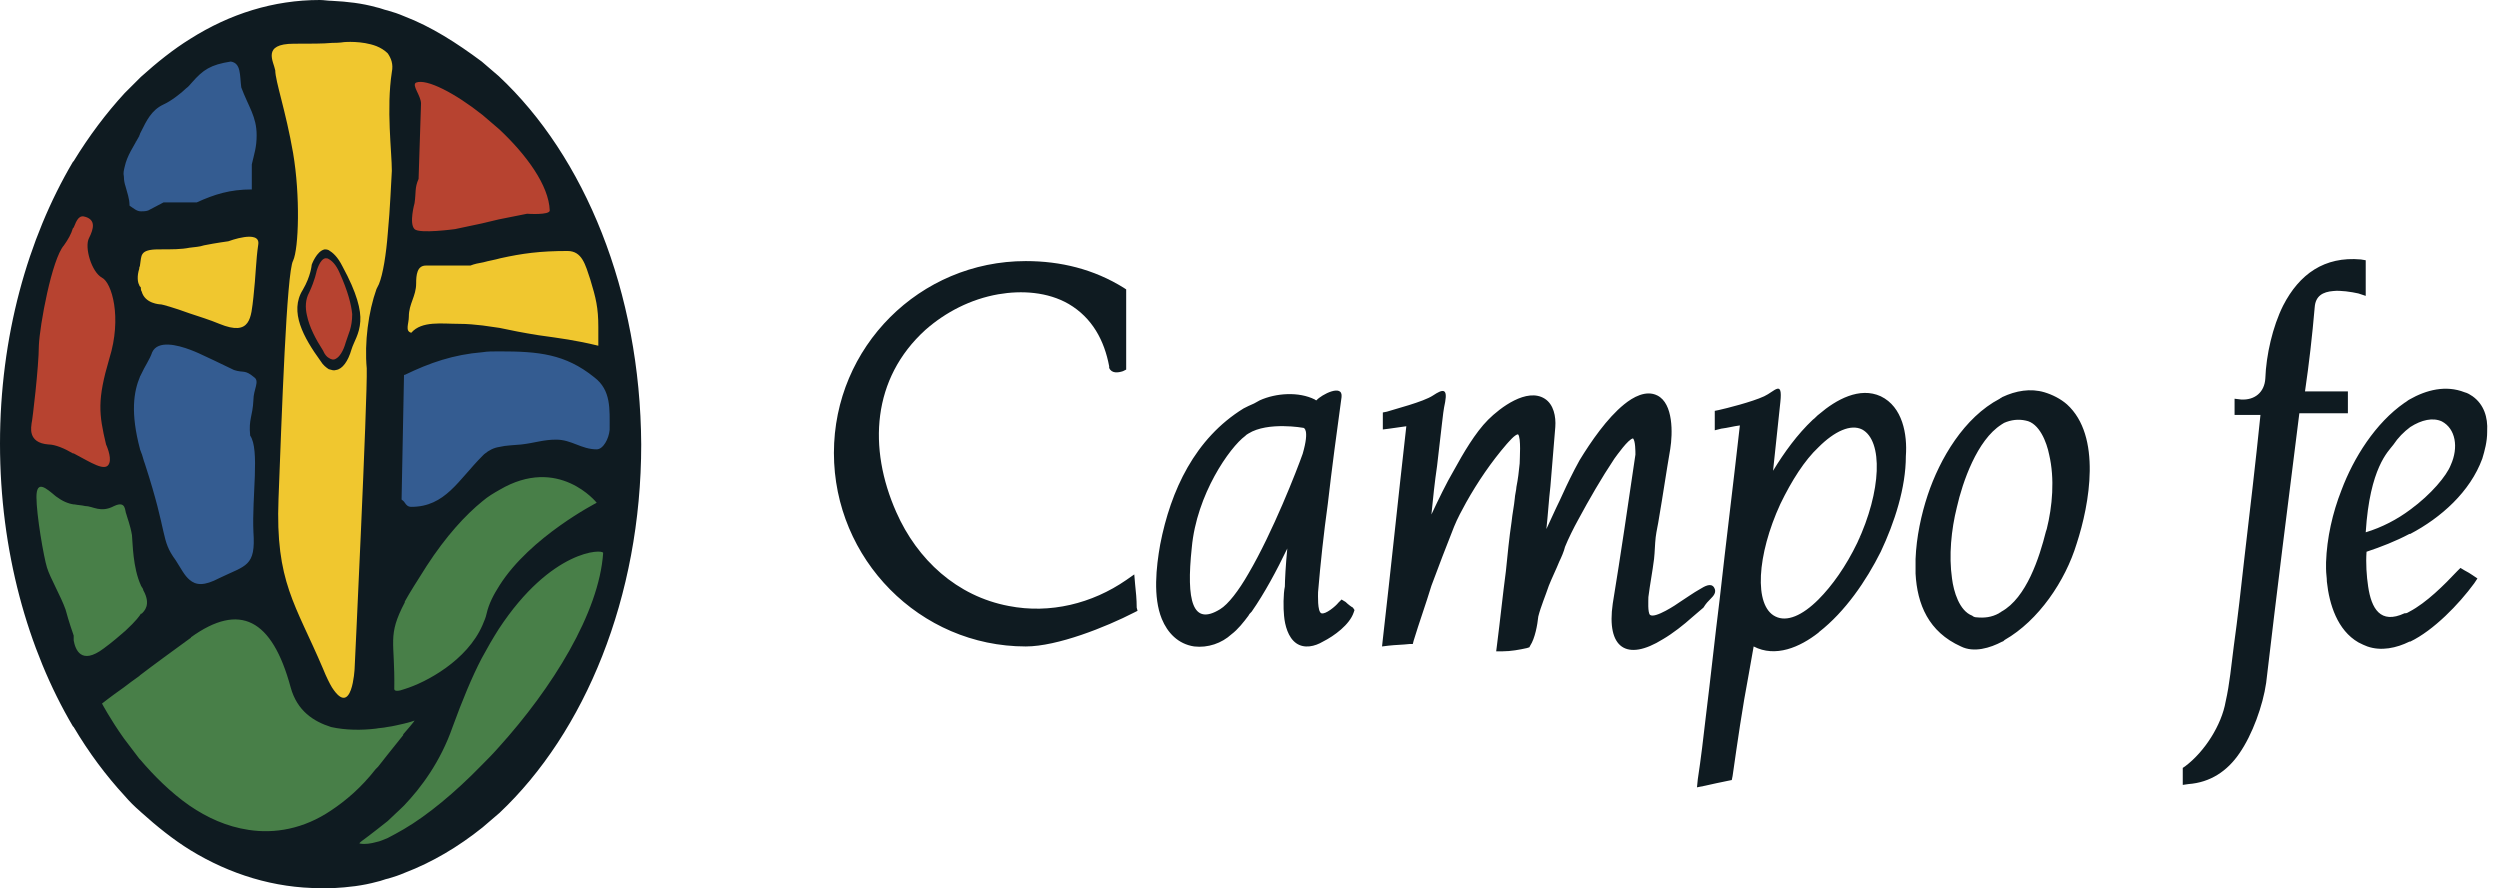 <svg width="76" height="27" viewBox="0 0 76 27" fill="none" xmlns="http://www.w3.org/2000/svg">
<path d="M8.516 26.237C8.393 26.237 9.648 25.671 10.829 24.686C11.765 23.948 12.749 22.717 13.242 21.634C13.537 20.674 14.005 20.232 14.398 19.715C14.645 19.395 15.088 18.755 15.26 18.509C15.875 17.819 16.54 16.835 17.032 16.54C17.647 16.22 18.804 15.826 18.853 15.9C18.878 17.032 18.41 18.755 17.869 20.01C17.253 21.462 16.097 23.062 15.038 24.194C13.734 25.695 12.306 26.089 11.076 26.385C10.485 26.581 8.516 26.409 8.516 26.237C8.516 26.409 8.516 26.237 8.516 26.237Z" fill="#487F48"/>
<path d="M18.927 14.767C18.927 14.767 17.967 13.955 16.86 13.881C15.949 13.734 14.743 14.152 14.251 14.94C13.734 15.334 12.257 16.712 11.617 17.302C11.273 19.222 11.494 19.813 11.494 21.634C11.494 21.684 13.094 21.314 13.488 21.241C13.931 20.773 14.497 19.591 15.014 18.927C15.555 18.361 16.294 17.352 16.933 16.613L18.902 15.801L18.927 14.767Z" fill="#487F48"/>
<path d="M10.731 0.394C10.731 0.394 11.322 0.418 11.765 0.615C12.06 0.714 12.355 0.935 12.454 1.181L12.479 1.28C12.946 2.141 12.38 4.726 12.38 5.267C12.38 5.882 12.109 8.442 11.986 8.934C11.863 9.427 11.642 10.436 11.642 11.297C11.642 11.691 11.617 13.98 11.543 16.097C11.47 18.238 11.568 21.413 11.494 21.634C11.494 21.634 10.928 21.708 10.707 21.708C10.633 21.708 9.943 21.634 9.402 20.675C8.836 19.69 8.221 18.361 8.098 17.795C8.024 17.13 8.098 16.146 8.098 15.235C8.098 12.725 8.417 7.851 8.417 7.704C8.417 7.605 8.393 6.965 8.344 6.35C8.344 5.809 8.442 5.243 8.417 4.775C8.27 3.667 7.753 2.387 7.753 2.141C7.753 1.821 7.187 0.517 8.491 0.566C8.861 0.394 10.362 0.295 10.731 0.394C10.362 0.295 10.731 0.394 10.731 0.394Z" fill="#F0C72F"/>
<path d="M7.458 0.886C6.276 0.984 2.732 4.086 2.83 5.021C2.83 5.316 3.273 6.104 3.273 6.448C3.495 6.596 3.446 7.876 3.741 7.802L4.873 6.916L5.907 6.867C6.473 6.842 7.679 6.621 8.344 6.375L8.418 5.415C8.491 5.095 8.344 4.602 8.344 4.233C8.344 3.643 7.753 2.707 7.753 2.166C7.753 2.043 7.778 0.935 7.458 0.886C7.778 0.935 7.458 0.886 7.458 0.886Z" fill="#345C91"/>
<path d="M12.454 1.231C12.208 1.231 12.355 4.8 12.306 5.39C12.208 5.686 12.085 7.679 12.085 7.679C12.085 7.679 13.783 7.605 13.857 7.605L16.047 7.113C16.047 7.113 17.032 7.064 17.598 6.966C17.598 6.178 16.737 4.578 15.777 3.544C14.595 2.141 12.823 1.009 12.454 1.231C12.823 1.009 12.454 1.231 12.454 1.231Z" fill="#B74330"/>
<path d="M11.568 10.633C11.568 10.706 13.734 10.386 13.857 10.386C14.792 10.386 15.555 10.46 16.367 10.534C16.909 10.559 18.066 11.026 18.804 11.199C18.804 10.534 18.066 6.965 17.598 6.965C16.441 6.965 15.235 7.138 14.078 7.433L12.085 7.679C12.036 7.851 11.568 10.411 11.568 10.633C11.568 10.411 11.568 10.633 11.568 10.633Z" fill="#F0C72F"/>
<path d="M11.642 10.633L11.494 17.229V17.942L11.543 17.893C11.543 17.893 11.568 17.5 12.011 16.958C12.577 16.589 13.734 15.432 13.857 15.358C14.718 14.546 15.235 13.857 16.909 13.857C17.377 13.857 18.41 14.546 18.878 14.669C19.247 14.669 19.099 11.494 18.804 11.149C17.893 10.78 16.367 10.411 15.161 10.362C13.98 10.313 12.528 10.362 11.642 10.633C12.528 10.362 11.642 10.633 11.642 10.633Z" fill="#345C91"/>
<path d="M13.562 21.118C13.562 21.118 11.839 21.733 10.731 21.684C10.017 21.634 9.377 20.798 9.205 20.256C8.959 19.272 8.319 18.361 8.073 17.721C7.482 17.598 5.784 18.533 5.242 18.927C3.889 19.813 2.191 20.994 2.289 21.216C2.289 21.216 4.086 24.416 5.858 25.277C6.473 25.548 7.458 26.335 8.467 26.237C9.377 25.892 10.78 24.859 11.814 23.923C12.823 22.717 13.562 21.118 13.562 21.118Z" fill="#487F48"/>
<path d="M2.264 21.192C3.027 20.65 5.242 19.05 5.661 18.73C5.095 18.164 4.578 17.13 4.578 16.294C4.578 16.121 4.11 14.768 4.061 14.645C4.036 14.546 3.593 14.792 3.446 14.792C3.224 14.792 2.757 14.571 2.535 14.571C2.289 14.571 0.763 14.079 0.615 13.955C0.468 13.882 0.665 14.571 0.665 15.088C0.665 15.629 0.985 17.278 0.985 17.524C0.96 17.721 2.215 21.216 2.264 21.192C2.215 21.216 2.264 21.192 2.264 21.192Z" fill="#487F48"/>
<path d="M4.012 14.743C3.864 15.161 1.083 14.275 0.566 14.029L0.418 12.922C0.443 12.848 0.714 11.174 0.714 10.608C0.714 10.017 1.354 7.531 1.575 7.261C1.797 6.941 2.609 5.119 2.806 5.119C3.495 5.218 3.273 6.891 3.569 7.433C3.667 7.507 4.233 9.427 3.963 10.534C3.741 11.642 3.52 12.454 3.741 13.389C3.741 13.365 4.086 14.521 4.012 14.743C4.086 14.521 4.012 14.743 4.012 14.743Z" fill="#B74330"/>
<path d="M5.538 10.017C5.538 10.017 4.135 9.303 4.012 9.722C3.913 10.19 3.273 12.405 3.963 14.521C4.627 16.613 4.479 17.007 4.775 17.475C4.996 17.869 5.316 18.902 5.489 18.755C6.178 18.484 7.753 17.967 8.073 17.721C7.999 16.663 8.171 13.192 8.171 12.798C8.196 11.789 8.516 10.903 8.294 10.682C7.999 10.46 7.236 10.509 7.088 10.509C6.916 10.509 5.538 10.017 5.538 10.017Z" fill="#345C91"/>
<path d="M8.319 6.399C8.319 6.399 8.639 6.793 8.516 7.384C8.467 7.802 8.319 8.836 8.319 9.451L8.294 10.657C8.294 10.657 7.261 10.608 6.842 10.46C6.153 10.239 4.75 9.746 4.701 9.746C4.652 9.746 3.913 9.82 3.913 9.427C3.913 8.983 3.593 8.294 3.667 7.851C3.692 7.654 4.061 6.842 4.701 6.842C5.39 6.842 5.858 6.842 6.227 6.768C6.596 6.744 8.319 6.399 8.319 6.399Z" fill="#F0C72F"/>
<path d="M9.55 8.073C9.55 8.073 9.673 7.728 9.919 7.728C10.042 7.728 10.239 7.851 10.362 8.196C10.608 8.762 10.805 9.23 10.805 9.55C10.805 10.042 10.583 10.313 10.583 10.485C10.583 10.682 10.362 10.977 10.19 11.051C10.042 11.076 9.82 10.953 9.771 10.805C9.697 10.633 9.402 10.214 9.304 9.919C9.181 9.476 9.131 9.082 9.328 8.86C9.402 8.614 9.55 8.073 9.55 8.073Z" fill="#B74330"/>
<path d="M62.221 16.083L62.196 16.157C61.999 16.945 61.605 18.175 60.842 18.594C60.818 18.619 60.793 18.619 60.769 18.643C60.547 18.766 60.325 18.791 60.079 18.766C60.03 18.766 59.981 18.742 59.956 18.717C59.562 18.569 59.39 17.979 59.341 17.585C59.242 16.896 59.316 16.108 59.489 15.419C59.661 14.656 60.104 13.376 60.842 12.908C60.867 12.884 60.892 12.884 60.916 12.859C61.138 12.761 61.359 12.736 61.581 12.785C61.999 12.859 62.221 13.45 62.294 13.819C62.467 14.557 62.393 15.394 62.221 16.083ZM62.836 12.293C62.639 12.121 62.393 11.998 62.147 11.924C61.728 11.801 61.285 11.875 60.867 12.072C60.842 12.096 60.818 12.096 60.793 12.121C59.71 12.687 58.972 13.942 58.602 15.05C58.406 15.64 58.258 16.33 58.233 16.994V17.437C58.283 18.372 58.627 19.209 59.612 19.652C60.005 19.849 60.498 19.701 60.867 19.505C60.892 19.505 60.916 19.48 60.941 19.455C61.974 18.865 62.787 17.659 63.131 16.526C63.525 15.32 63.894 13.253 62.836 12.293ZM71.426 11.899H70.072C70.195 11.062 70.293 10.201 70.367 9.34C70.392 8.995 70.614 8.872 70.933 8.847C71.155 8.823 71.475 8.872 71.696 8.921L71.918 8.995V7.912L71.77 7.887C70.663 7.789 69.9 8.33 69.407 9.29C69.088 9.93 68.891 10.792 68.866 11.505C68.841 11.924 68.546 12.17 68.128 12.145L67.931 12.121V12.613H68.718C68.571 14.065 68.398 15.517 68.226 16.994C68.128 17.88 68.029 18.766 67.906 19.652C67.832 20.218 67.783 20.784 67.66 21.326C67.537 22.04 67.02 22.852 66.429 23.295L66.356 23.344V23.861L66.528 23.836C67.192 23.787 67.709 23.443 68.078 22.901C68.472 22.335 68.792 21.449 68.891 20.76C69.211 18.028 69.555 15.296 69.9 12.564H71.376V11.899H71.426ZM56.461 16.502C56.117 17.216 55.698 17.806 55.28 18.225C54.788 18.717 54.32 18.914 53.975 18.742C53.311 18.422 53.409 16.871 54.123 15.32C54.468 14.607 54.861 13.991 55.28 13.598C55.772 13.105 56.264 12.884 56.609 13.056C57.249 13.401 57.2 14.927 56.461 16.502ZM56.511 16.428C56.535 16.379 56.535 16.354 56.56 16.33C56.535 16.379 56.511 16.403 56.511 16.428ZM57.175 12.047C56.535 11.752 55.821 12.145 55.304 12.588C55.231 12.638 55.181 12.711 55.108 12.761C54.64 13.204 54.246 13.745 53.901 14.311C53.975 13.598 54.049 12.908 54.123 12.219C54.197 11.53 53.951 11.899 53.631 12.047C53.262 12.219 52.474 12.416 52.252 12.465L52.129 12.49V13.081L52.326 13.031C52.523 13.007 52.696 12.958 52.892 12.933C52.696 14.681 52.474 16.453 52.277 18.225C52.129 19.406 52.006 20.587 51.859 21.769C51.785 22.409 51.711 23.049 51.613 23.689L51.588 23.935L51.834 23.886C52.056 23.836 52.277 23.787 52.523 23.738L52.646 23.713L52.671 23.59C52.819 22.556 52.966 21.523 53.163 20.489C53.212 20.218 53.262 19.923 53.311 19.652C53.975 19.997 54.714 19.677 55.28 19.234L55.304 19.209C56.092 18.594 56.732 17.659 57.175 16.773C57.593 15.886 57.938 14.828 57.938 13.868C57.987 13.204 57.84 12.367 57.175 12.047ZM74.502 14.139C74.379 14.459 73.912 15.025 73.272 15.493C72.878 15.788 72.41 16.034 71.918 16.182C72.041 14.213 72.607 13.721 72.755 13.524C72.903 13.302 73.075 13.13 73.272 12.982C73.616 12.761 73.961 12.687 74.231 12.81C74.65 13.031 74.748 13.598 74.502 14.139ZM75.167 12.047C75.093 11.998 75.019 11.948 74.921 11.924C74.355 11.702 73.764 11.85 73.247 12.145C73.198 12.17 73.149 12.219 73.099 12.244C72.213 12.859 71.549 13.918 71.18 14.902C70.909 15.591 70.737 16.354 70.712 17.093V17.289C70.712 17.437 70.737 17.56 70.737 17.683C70.81 18.372 71.056 19.16 71.696 19.529C71.795 19.578 71.893 19.628 71.967 19.652C72.386 19.8 72.853 19.701 73.247 19.505H73.272C73.985 19.16 74.748 18.372 75.216 17.733L75.314 17.585L75.167 17.486C75.093 17.437 75.019 17.388 74.921 17.339L74.798 17.265L74.699 17.363C74.305 17.782 73.764 18.323 73.247 18.594C73.198 18.619 73.173 18.643 73.124 18.643H73.099C72.361 18.988 72.09 18.495 71.992 17.831C71.943 17.511 71.918 17.117 71.943 16.773C72.386 16.625 72.829 16.453 73.247 16.231H73.272C74.207 15.739 75.093 14.951 75.462 13.942C75.536 13.696 75.61 13.425 75.61 13.13V13.105C75.634 12.687 75.511 12.293 75.167 12.047ZM72.706 13.598C72.706 13.598 72.681 13.598 72.706 13.598C72.681 13.598 72.706 13.598 72.706 13.598ZM52.006 18.2C52.08 18.126 52.203 18.003 52.105 17.855C52.006 17.708 51.809 17.831 51.686 17.905C51.465 18.028 51.268 18.175 51.071 18.299C50.973 18.372 50.308 18.815 50.16 18.692C50.087 18.619 50.111 18.249 50.111 18.151C50.16 17.757 50.234 17.388 50.283 16.994C50.308 16.773 50.308 16.551 50.333 16.33C50.357 16.133 50.407 15.936 50.431 15.764C50.554 15.05 50.653 14.361 50.776 13.647C50.85 13.179 50.874 12.268 50.382 12.022C50.037 11.85 49.644 12.072 49.373 12.293C48.856 12.711 48.364 13.425 48.019 13.991C47.921 14.164 47.822 14.361 47.724 14.557C47.576 14.853 47.453 15.148 47.305 15.444C47.207 15.665 47.108 15.862 47.01 16.083C47.059 15.64 47.084 15.197 47.133 14.779C47.182 14.188 47.231 13.573 47.281 12.982C47.305 12.662 47.231 12.293 46.961 12.121C46.419 11.776 45.607 12.392 45.238 12.761C44.844 13.155 44.475 13.794 44.204 14.287C43.958 14.705 43.736 15.173 43.515 15.64C43.564 15.148 43.614 14.656 43.687 14.164C43.736 13.745 43.786 13.302 43.835 12.884C43.86 12.662 43.884 12.441 43.933 12.219C44.007 11.801 43.86 11.825 43.564 12.022C43.269 12.219 42.383 12.441 42.161 12.515L42.038 12.539V13.056L42.235 13.031C42.407 13.007 42.58 12.982 42.752 12.958C42.506 15.123 42.284 17.289 42.038 19.431L42.014 19.652L42.211 19.628C42.432 19.603 42.629 19.603 42.85 19.578H42.949L42.974 19.48C43.146 18.914 43.343 18.372 43.515 17.806C43.736 17.216 43.958 16.625 44.204 16.01C44.303 15.764 44.45 15.493 44.573 15.271C44.918 14.656 45.336 14.041 45.804 13.499C45.853 13.45 46.05 13.204 46.149 13.204C46.247 13.302 46.198 13.967 46.198 14.09C46.173 14.336 46.149 14.557 46.099 14.804C46.099 14.877 46.05 15.074 46.05 15.148C46.026 15.394 45.976 15.616 45.952 15.862C45.878 16.354 45.829 16.871 45.779 17.363C45.681 18.102 45.607 18.84 45.509 19.603L45.484 19.8H45.681C45.927 19.8 46.198 19.751 46.419 19.701L46.493 19.677L46.518 19.628C46.665 19.406 46.739 18.988 46.764 18.742C46.838 18.446 46.985 18.102 47.084 17.806C47.182 17.56 47.305 17.314 47.404 17.068C47.453 16.97 47.551 16.748 47.576 16.625C47.675 16.379 47.847 16.034 47.97 15.813C48.315 15.173 48.684 14.533 49.078 13.942C49.151 13.844 49.496 13.351 49.644 13.327C49.717 13.401 49.717 13.721 49.717 13.819C49.496 15.32 49.274 16.846 49.028 18.348C48.831 19.701 49.447 20.12 50.554 19.431C50.85 19.259 51.194 18.988 51.44 18.766C51.563 18.668 51.662 18.569 51.785 18.471C51.859 18.348 51.932 18.274 52.006 18.2ZM39.602 13.794C39.429 14.287 38.691 16.182 37.953 17.437C37.657 17.954 37.337 18.372 37.091 18.52C36.254 19.037 36.057 18.274 36.23 16.649C36.377 15.025 37.386 13.598 37.854 13.253C37.879 13.228 37.903 13.204 37.953 13.179C38.543 12.81 39.626 13.007 39.626 13.007C39.626 13.007 39.823 13.031 39.602 13.794ZM39.602 13.77C39.602 13.745 39.626 13.721 39.626 13.696C39.626 13.721 39.602 13.745 39.602 13.77ZM40.906 18.299L40.783 18.225L40.685 18.323C40.611 18.422 40.291 18.692 40.168 18.643C40.045 18.594 40.069 18.077 40.069 18.003C40.143 17.117 40.242 16.206 40.365 15.32C40.488 14.238 40.635 13.155 40.783 12.072C40.832 11.653 40.168 11.998 40.02 12.17C39.995 12.17 39.971 12.145 39.971 12.145C39.479 11.899 38.789 11.948 38.297 12.17C38.174 12.244 38.076 12.293 37.953 12.342C37.903 12.367 37.854 12.392 37.805 12.416C36.328 13.327 35.59 14.902 35.27 16.551C35.147 17.24 35.048 18.151 35.319 18.815C35.491 19.234 35.811 19.578 36.303 19.652C36.722 19.701 37.14 19.554 37.436 19.283C37.633 19.135 37.805 18.914 37.953 18.717C37.977 18.668 38.002 18.643 38.051 18.594C38.445 18.028 38.814 17.339 39.134 16.674C39.085 17.166 39.06 17.659 39.06 17.831C39.011 18.052 39.011 18.495 39.035 18.717C39.06 19.012 39.159 19.381 39.405 19.554C39.651 19.726 39.971 19.652 40.217 19.505C40.562 19.332 41.029 18.988 41.152 18.619L41.177 18.545L41.128 18.471C41.078 18.446 40.98 18.372 40.906 18.299ZM34.507 17.757L34.482 17.462L34.236 17.634C33.202 18.348 31.922 18.668 30.667 18.422C29.092 18.126 27.886 17.019 27.246 15.567C26.385 13.622 26.508 11.505 28.132 10.029C28.747 9.487 29.511 9.093 30.347 8.946C31.061 8.823 31.849 8.872 32.489 9.241C33.202 9.66 33.572 10.349 33.719 11.136V11.161V11.185C33.793 11.358 33.99 11.333 34.138 11.284L34.236 11.235V8.798L34.162 8.749C33.252 8.183 32.242 7.937 31.184 7.937C27.96 7.937 25.351 10.546 25.351 13.77C25.351 16.994 27.96 19.652 31.184 19.652C32.144 19.652 33.621 19.062 34.482 18.619L34.581 18.569L34.556 18.471C34.556 18.225 34.531 17.979 34.507 17.757Z" fill="#0F1B21"/>
<path d="M9.402 8.885C9.574 8.516 9.624 8.245 9.624 8.245C9.624 8.245 9.722 7.876 9.894 7.851C9.919 7.851 9.968 7.851 9.993 7.876C9.993 7.876 9.968 7.851 9.993 7.876C10.091 7.925 10.214 8.048 10.313 8.27C10.583 8.861 10.682 9.279 10.707 9.55C10.707 9.968 10.583 10.165 10.51 10.411C10.436 10.682 10.313 10.854 10.214 10.903C10.14 10.953 10.066 10.928 9.993 10.879C9.943 10.854 9.87 10.78 9.82 10.657C9.599 10.313 9.402 9.943 9.328 9.574C9.279 9.353 9.279 9.107 9.402 8.885ZM9.747 10.977C9.82 11.1 9.919 11.174 9.993 11.223C10.091 11.248 10.14 11.273 10.214 11.248C10.411 11.223 10.583 10.977 10.682 10.633C10.756 10.386 10.928 10.165 10.953 9.771C10.977 9.427 10.854 8.91 10.411 8.098C10.263 7.802 10.116 7.679 9.993 7.605C9.943 7.581 9.894 7.581 9.87 7.581C9.624 7.63 9.476 8.048 9.476 8.048C9.476 8.048 9.451 8.393 9.205 8.811C8.787 9.476 9.23 10.263 9.747 10.977ZM4.233 4.135C4.233 4.16 4.209 4.16 4.233 4.135C4.209 4.16 4.233 4.135 4.233 4.135ZM4.209 4.16C4.209 4.184 4.184 4.209 4.16 4.233C4.184 4.209 4.209 4.184 4.209 4.16ZM14.669 1.871C14.694 1.895 14.694 1.895 14.669 1.871C14.694 1.895 14.669 1.871 14.669 1.871ZM18.14 13.66C17.672 13.66 17.377 13.365 16.909 13.365C16.515 13.365 16.269 13.463 15.851 13.512C15.604 13.537 15.383 13.537 15.186 13.586C15.014 13.611 14.866 13.685 14.718 13.808L14.669 13.857C13.931 14.595 13.537 15.408 12.503 15.408C12.405 15.408 12.355 15.358 12.306 15.284C12.282 15.235 12.232 15.211 12.208 15.186L12.282 11.396C12.282 11.396 12.282 11.396 12.306 11.396C13.069 11.026 13.783 10.78 14.669 10.707C14.817 10.682 14.989 10.682 15.161 10.682H15.186C16.367 10.682 17.18 10.756 18.066 11.47C18.582 11.863 18.533 12.429 18.533 13.069C18.509 13.34 18.336 13.66 18.14 13.66ZM15.161 22.717C14.989 22.914 14.817 23.087 14.645 23.259C13.832 24.096 12.995 24.785 12.282 25.203C12.109 25.302 11.937 25.4 11.789 25.474C11.666 25.523 11.568 25.573 11.445 25.597C11.273 25.646 11.1 25.671 10.953 25.646C10.854 25.646 11.076 25.523 11.445 25.228C11.543 25.154 11.666 25.056 11.789 24.957C11.937 24.809 12.109 24.662 12.282 24.489C12.799 23.948 13.389 23.16 13.758 22.102C14.054 21.29 14.349 20.576 14.645 20.01C14.817 19.69 14.989 19.395 15.161 19.124C16.761 16.687 18.336 16.687 18.336 16.81C18.213 18.632 16.786 20.921 15.161 22.717ZM10.116 24.613C10.14 24.613 10.14 24.588 10.165 24.588C10.14 24.588 10.14 24.588 10.116 24.613ZM7.556 25.228C6.892 25.129 6.301 24.859 5.759 24.489C5.193 24.096 4.676 23.579 4.258 23.087L4.233 23.062C4.061 22.84 3.913 22.644 3.766 22.447C3.347 21.856 3.101 21.388 3.101 21.388C3.101 21.388 3.347 21.191 3.766 20.896C3.889 20.798 4.061 20.675 4.233 20.552L4.258 20.527C4.676 20.207 5.218 19.813 5.759 19.419C5.784 19.395 5.809 19.395 5.809 19.37C7.285 18.312 8.27 18.804 8.836 20.896C9.033 21.61 9.525 21.93 10.066 22.102C10.51 22.201 11.002 22.201 11.42 22.151C11.543 22.127 11.666 22.127 11.765 22.102C11.962 22.078 12.134 22.028 12.257 22.004C12.479 21.954 12.602 21.905 12.602 21.905C12.602 21.905 12.602 21.93 12.257 22.324V22.348C12.134 22.496 11.986 22.693 11.765 22.963C11.691 23.062 11.592 23.185 11.494 23.308L11.42 23.382C10.977 23.948 10.51 24.342 10.066 24.637C9.23 25.203 8.344 25.351 7.556 25.228ZM2.24 19.469C2.24 19.493 2.24 19.493 2.24 19.469C2.24 19.395 2.24 19.321 2.24 19.321C2.215 19.247 2.092 18.902 1.994 18.533C1.846 18.115 1.526 17.573 1.428 17.253C1.329 16.933 1.108 15.654 1.108 15.112C1.108 14.571 1.403 14.841 1.698 15.088C1.895 15.235 2.067 15.309 2.24 15.334H2.264C2.387 15.358 2.486 15.358 2.584 15.383C2.83 15.383 3.052 15.604 3.47 15.383C3.84 15.211 3.79 15.53 3.84 15.629C3.864 15.727 3.963 15.974 4.012 16.269C4.036 16.515 4.036 17.253 4.283 17.795C4.283 17.82 4.307 17.82 4.307 17.844C4.332 17.869 4.356 17.918 4.356 17.943C4.603 18.386 4.381 18.582 4.307 18.656H4.283C4.258 18.706 4.135 18.878 3.815 19.173C3.643 19.321 3.421 19.518 3.15 19.715C2.461 20.232 2.289 19.739 2.24 19.469ZM0.96 12.872C0.985 12.799 1.181 11.125 1.181 10.51C1.206 9.894 1.575 7.876 1.944 7.458C2.067 7.285 2.166 7.113 2.215 6.941L2.24 6.916C2.338 6.67 2.412 6.522 2.609 6.596C2.904 6.695 2.855 6.941 2.707 7.236C2.56 7.507 2.781 8.27 3.101 8.442C3.397 8.59 3.716 9.648 3.323 10.903C2.954 12.159 3.003 12.577 3.224 13.512C3.224 13.512 3.397 13.882 3.323 14.078C3.224 14.374 2.757 14.054 2.24 13.783H2.215C1.969 13.635 1.674 13.512 1.477 13.512C0.812 13.463 0.96 12.946 0.96 12.872ZM3.79 5.07C3.864 4.726 4.061 4.455 4.233 4.135C4.233 4.11 4.258 4.086 4.258 4.061L4.283 4.012C4.455 3.667 4.603 3.347 4.972 3.175C5.193 3.077 5.513 2.83 5.661 2.683C5.735 2.634 5.784 2.56 5.833 2.51C6.178 2.117 6.399 1.969 7.015 1.871C7.335 1.92 7.285 2.289 7.335 2.658C7.556 3.249 7.802 3.544 7.802 4.11C7.802 4.479 7.728 4.676 7.655 4.996V5.759C6.99 5.759 6.522 5.907 5.981 6.153H4.972L4.504 6.399C4.43 6.424 4.356 6.424 4.307 6.424H4.283C4.16 6.424 4.086 6.35 3.938 6.252C3.938 6.03 3.864 5.858 3.815 5.661C3.79 5.587 3.766 5.489 3.766 5.366C3.741 5.267 3.766 5.169 3.79 5.07ZM7.605 13.242C7.901 13.66 7.655 15.112 7.704 16.171C7.778 17.229 7.482 17.18 6.67 17.573C6.202 17.82 5.956 17.795 5.759 17.623C5.612 17.5 5.513 17.303 5.341 17.032C4.873 16.392 5.119 16.294 4.406 14.103C4.356 13.98 4.332 13.832 4.283 13.734C4.283 13.709 4.258 13.685 4.258 13.66C3.963 12.552 4.061 11.912 4.258 11.445C4.258 11.42 4.283 11.42 4.283 11.396C4.406 11.125 4.553 10.928 4.627 10.707C4.799 10.337 5.39 10.485 5.784 10.633C5.981 10.707 6.129 10.78 6.129 10.78C6.129 10.78 6.818 11.1 7.113 11.248C7.408 11.346 7.433 11.223 7.728 11.47C7.901 11.592 7.704 11.839 7.704 12.159C7.679 12.675 7.556 12.725 7.605 13.242ZM7.851 7.433C7.778 7.925 7.778 8.368 7.704 9.033C7.63 9.648 7.63 10.239 6.67 9.845C6.375 9.722 6.055 9.624 5.759 9.525C5.292 9.353 4.923 9.254 4.898 9.254C4.849 9.254 4.406 9.23 4.307 8.861C4.258 8.787 4.307 8.737 4.258 8.713C4.258 8.713 4.233 8.688 4.233 8.664C4.184 8.59 4.16 8.393 4.233 8.171V8.147C4.233 8.122 4.258 8.098 4.258 8.048C4.307 7.778 4.233 7.581 4.824 7.581C5.242 7.581 5.513 7.581 5.759 7.531C5.932 7.507 6.055 7.507 6.202 7.458C6.572 7.384 6.941 7.335 6.941 7.335C6.941 7.335 7.925 6.965 7.851 7.433ZM7.876 7.236C7.901 7.211 7.901 7.211 7.876 7.236V7.236ZM8.934 1.329C9.451 1.329 9.82 1.329 10.091 1.304C10.337 1.304 10.46 1.28 10.46 1.28C10.46 1.28 11.002 1.231 11.445 1.403C11.568 1.452 11.691 1.526 11.789 1.624C11.888 1.772 11.962 1.944 11.912 2.191C11.74 3.298 11.912 4.627 11.912 5.193C11.888 5.538 11.863 6.325 11.789 7.088C11.74 7.728 11.642 8.344 11.519 8.639C11.494 8.688 11.47 8.737 11.445 8.787C11.199 9.476 11.076 10.411 11.149 11.199C11.174 12.109 10.78 20.33 10.78 20.33C10.78 20.33 10.707 21.856 10.091 20.896C10.017 20.773 9.919 20.576 9.82 20.33C8.984 18.361 8.368 17.696 8.467 15.161C8.565 12.626 8.713 8.27 8.91 7.925C9.082 7.556 9.131 5.956 8.91 4.652C8.688 3.372 8.368 2.461 8.368 2.141C8.319 1.871 7.95 1.329 8.934 1.329ZM12.306 18.312V18.287C12.454 18.016 12.675 17.672 12.971 17.204C13.562 16.294 14.152 15.654 14.669 15.235C14.841 15.088 15.014 14.989 15.186 14.891C16.983 13.832 18.14 15.284 18.14 15.284C18.14 15.284 16.121 16.318 15.186 17.795C15.014 18.066 14.866 18.336 14.792 18.656C14.768 18.779 14.718 18.878 14.669 19.001C14.201 20.084 12.946 20.748 12.306 20.945C12.109 21.019 11.986 21.019 11.986 20.945C12.011 19.469 11.765 19.346 12.306 18.312C12.208 18.459 11.814 19.222 12.306 18.312ZM12.429 9.624C12.429 9.23 12.651 9.008 12.651 8.614C12.651 8.368 12.675 8.073 12.946 8.073H14.3C14.423 8.024 14.546 7.999 14.694 7.974C14.866 7.925 15.038 7.901 15.211 7.851C15.875 7.704 16.417 7.63 17.253 7.63C17.696 7.63 17.795 8.048 17.943 8.491C18.115 9.057 18.189 9.353 18.189 9.943V10.51C17.475 10.337 17.056 10.288 16.367 10.19C15.9 10.116 15.53 10.042 15.186 9.968C15.014 9.943 14.841 9.919 14.669 9.894C14.448 9.87 14.226 9.845 13.955 9.845C13.438 9.845 12.823 9.747 12.503 10.116C12.306 10.066 12.429 9.845 12.429 9.624ZM12.602 6.178C12.651 5.858 12.602 5.71 12.725 5.439L12.799 3.15C12.799 2.904 12.503 2.584 12.651 2.51C12.971 2.387 13.832 2.83 14.669 3.495C14.841 3.643 15.014 3.79 15.186 3.938C15.998 4.701 16.687 5.636 16.712 6.399C16.712 6.547 16.023 6.498 16.023 6.498L15.161 6.67L14.645 6.793L13.832 6.965C13.832 6.965 12.749 7.113 12.602 6.965C12.429 6.793 12.602 6.178 12.602 6.178ZM15.161 2.314C14.989 2.166 14.817 2.018 14.645 1.871C13.882 1.304 13.118 0.812 12.282 0.492C12.109 0.418 11.962 0.369 11.789 0.32C11.666 0.295 11.568 0.246 11.445 0.222C11.002 0.098 10.559 0.049 10.091 0.025C9.968 0.025 9.845 0 9.722 0C8.319 0 6.99 0.418 5.784 1.181C5.267 1.501 4.775 1.895 4.283 2.338L4.258 2.363C4.11 2.51 3.938 2.683 3.79 2.83C3.224 3.446 2.707 4.135 2.24 4.898L2.215 4.923C0.837 7.261 0 10.239 0 13.488C0 16.737 0.837 19.739 2.215 22.078L2.24 22.102C2.707 22.89 3.224 23.579 3.79 24.194C3.938 24.366 4.086 24.514 4.258 24.662L4.283 24.686C4.775 25.129 5.267 25.523 5.784 25.843C6.99 26.582 8.344 27 9.747 27C9.87 27 9.993 27 10.116 27C10.583 26.975 11.026 26.926 11.47 26.803C11.592 26.779 11.691 26.729 11.814 26.705C11.986 26.655 12.134 26.606 12.306 26.532C13.143 26.212 13.931 25.745 14.669 25.154C14.841 25.006 15.014 24.859 15.186 24.711C17.77 22.274 19.493 18.164 19.493 13.512C19.468 8.861 17.77 4.75 15.161 2.314ZM4.135 4.283C4.135 4.307 4.11 4.332 4.135 4.283Z" fill="#0F1B21"/>
</svg>
